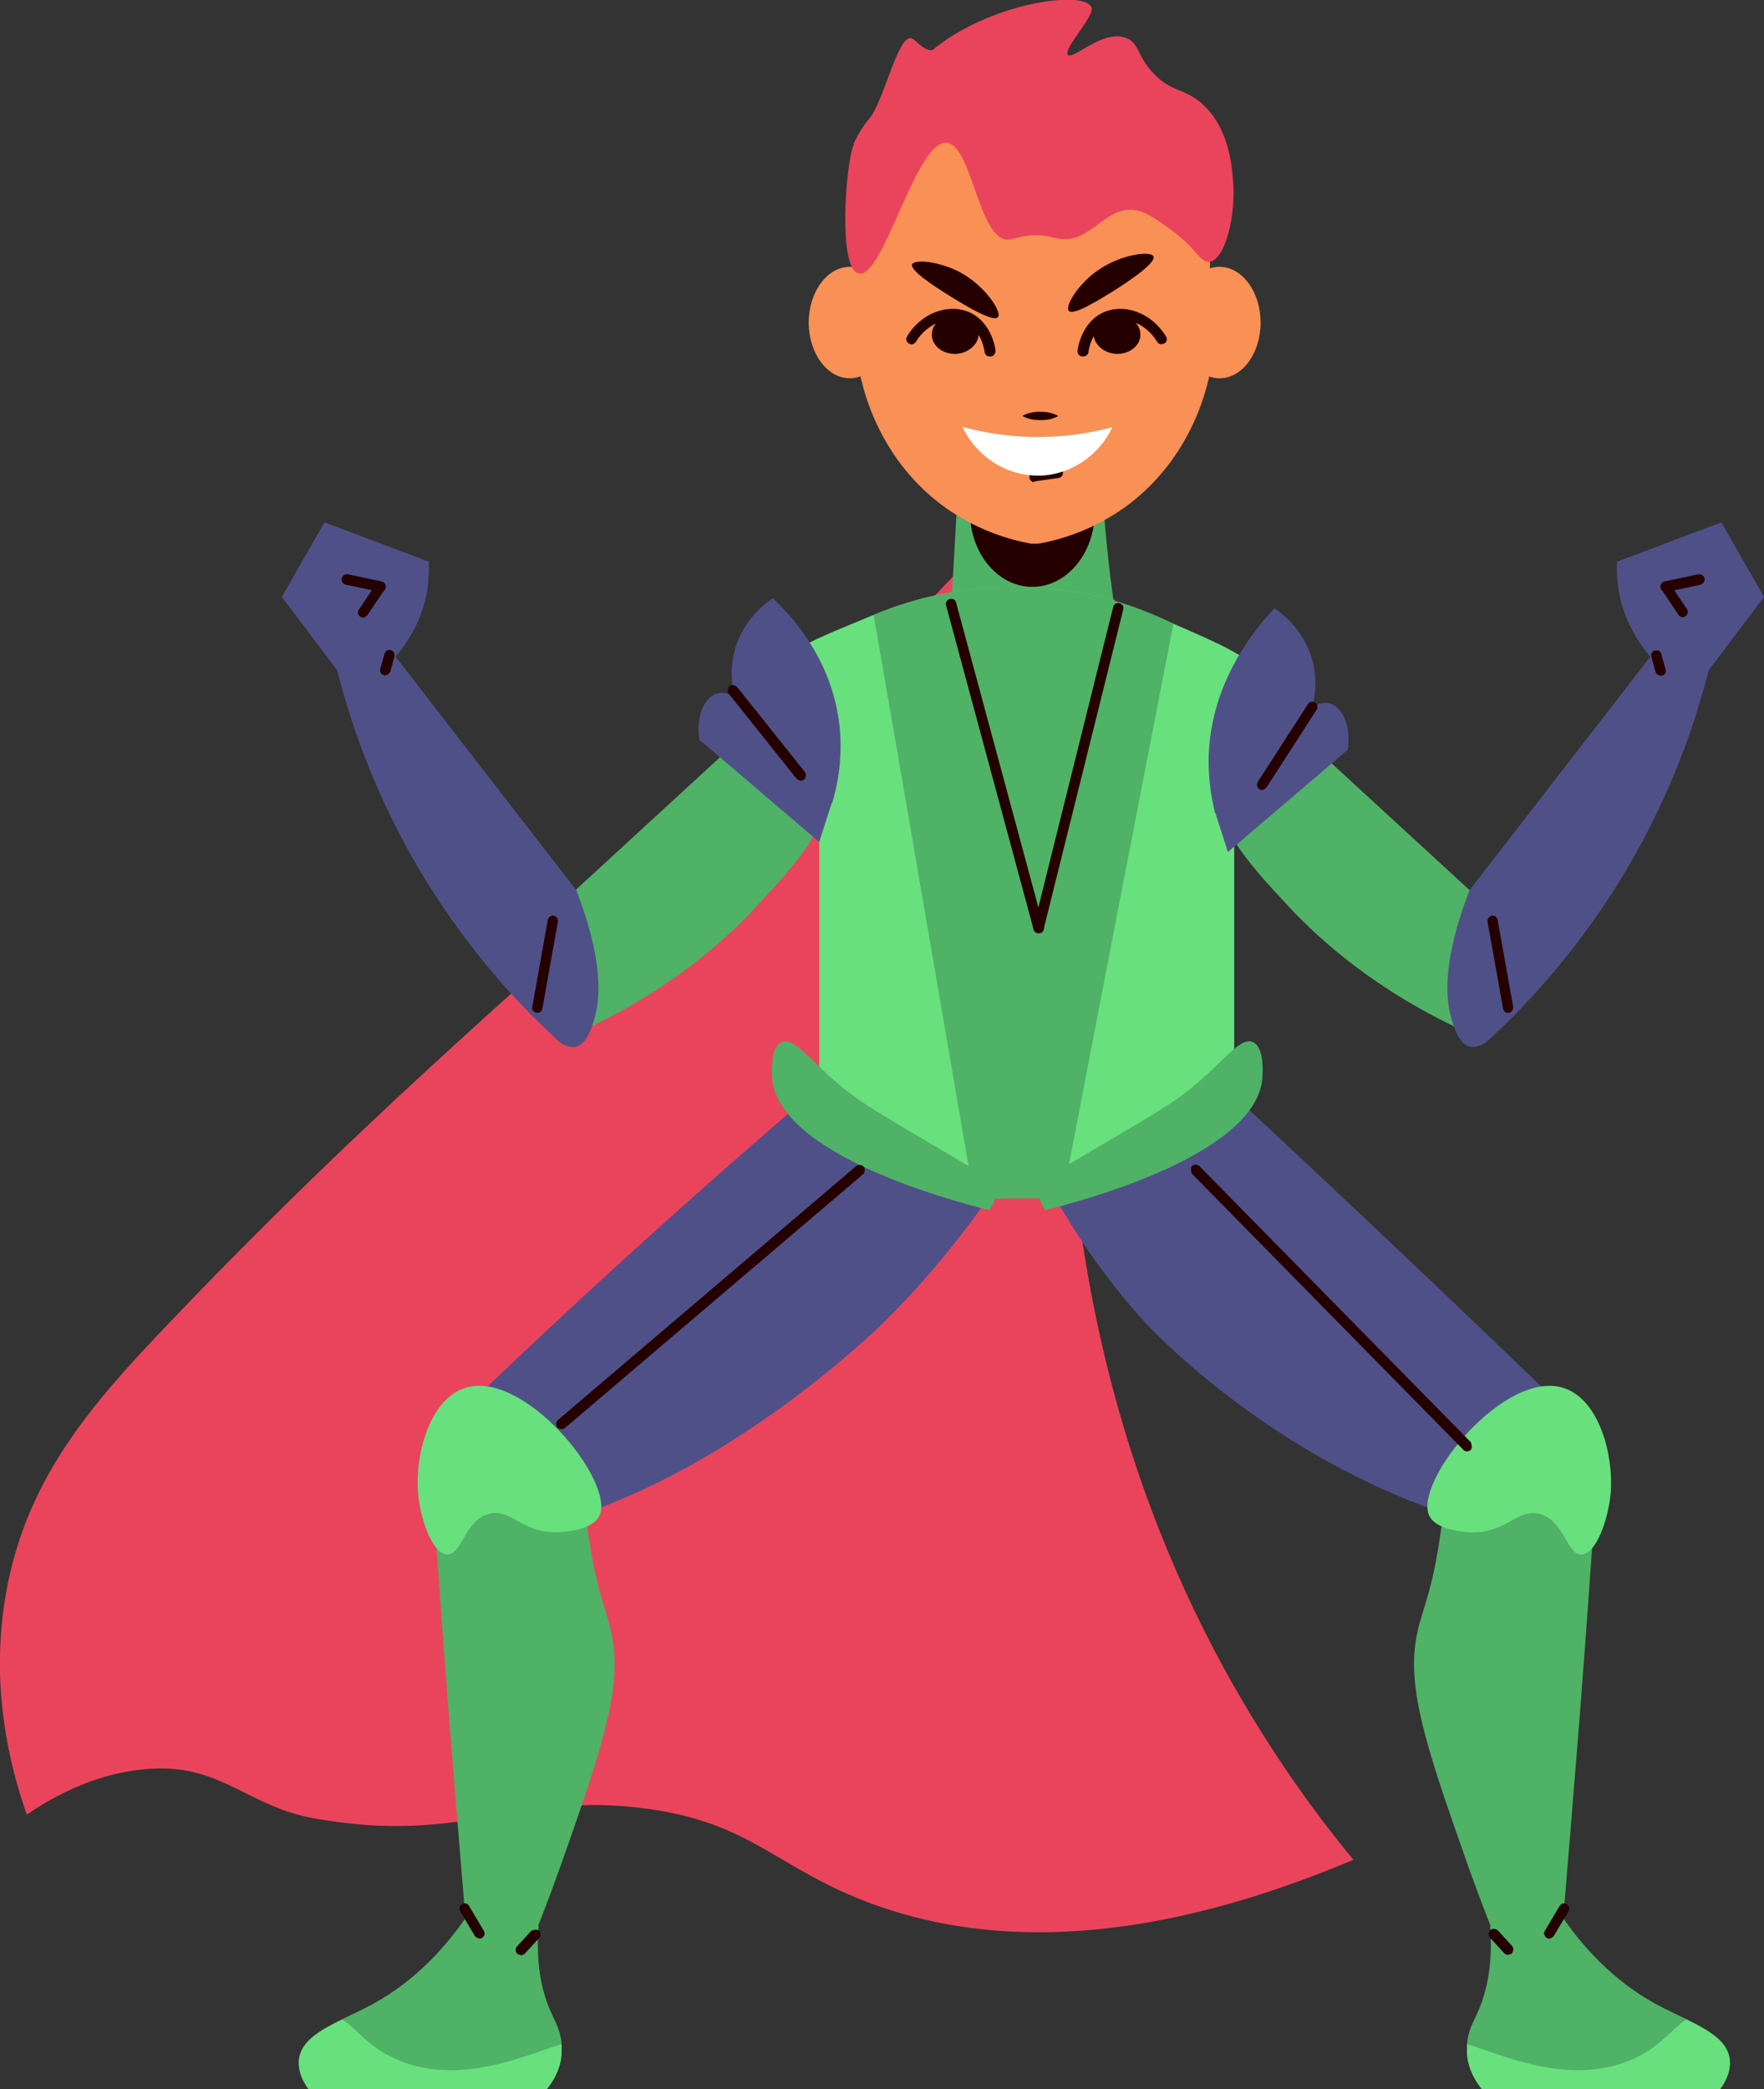 <?xml version="1.0" encoding="UTF-8"?><svg xmlns="http://www.w3.org/2000/svg" viewBox="0 0 42.12 49.87"><rect x="0" y="0" width="42.12" height="49.87" fill="#333333" stroke="none"/><defs><style>.e{fill:#fff;}.f{fill:#ea445c;}.g{fill:#4fb266;}.h{fill:#f99055;}.i{fill:#240100;}.j{fill:#68e07e;}.k{fill:#505088;}</style></defs><g id="a"/><g id="b"><g id="c"><g id="d"><path class="f" d="M32.31,44.4c-5.45,2.3-9.09,1.92-11.46,1.06-2.33-.85-2.86-1.95-5.47-2.29-3.07-.4-4.31,.88-7.87,.24-1.55-.27-2.2-1.25-3.8-1.19-1.32,.05-2.38,.63-3.07,1.1-.42-1.19-.89-3.11-.49-5.32,.49-2.73,2.06-4.51,3.93-6.46,5.12-5.37,9.38-8.85,13.34-12.52,2.39-2.22,4.24-4.1,5.33-5.25,1.29,.18,2.58,.36,3.87,.55-1.18,5.08-2.85,15.96,2.87,25.98,.87,1.52,1.82,2.88,2.82,4.09Z"/><g><g><g><path class="g" d="M12.01,22.86c.6,.6,1.19,1.2,1.79,1.79,2.13-.96,3.5-2.18,4.27-3.02,.95-1.02,1.87-1.99,1.73-3.27-.09-.83-.55-1.5-.87-1.88-2.31,2.12-4.62,4.25-6.93,6.37Z"/><path class="k" d="M9.44,15.68c.21-.24,.54-.69,.71-1.34,.09-.36,.1-.69,.09-.93-.83-.31-1.66-.63-2.49-.94-.34,.59-.68,1.18-1.02,1.78,.44,.58,.88,1.17,1.32,1.75,.36,1.41,1.04,3.4,2.42,5.49,.99,1.5,2.03,2.6,2.87,3.37,.09,.07,.24,.16,.4,.13,.29-.06,.41-.51,.47-.74,.27-1-.21-2.38-.45-3-1.44-1.86-2.88-3.72-4.32-5.58Z"/><path class="i" d="M9.2,16.13c-.1-.02-.14-.09-.12-.16l.1-.36c.02-.07,.09-.11,.15-.09,.07,.02,.1,.09,.09,.15l-.1,.36c-.02,.05-.07,.09-.12,.09Z"/><path class="i" d="M8.67,14.74s-.05,0-.07-.02c-.06-.04-.07-.12-.03-.17l.41-.61c.04-.06,.12-.07,.17-.03,.06,.04,.07,.12,.03,.17l-.41,.61s-.06,.06-.1,.06Z"/><path class="i" d="M9.08,14.13s-.82-.17-.82-.17c-.07-.01-.11-.08-.1-.15,.01-.07,.08-.11,.15-.1l.8,.17c.07,.01,.11,.08,.1,.15-.01,.06-.06,.1-.12,.1Z"/><path class="i" d="M12.83,24.18c-.09-.01-.14-.08-.12-.15l.37-2.07c.01-.07,.08-.11,.14-.1,.07,.01,.11,.08,.1,.15l-.37,2.07c-.01,.06-.06,.1-.12,.1Z"/></g><path class="g" d="M26.77,15.31c-1.37,.11-2.74,.23-4.13,.34,.02-.41,.05-.82,.07-1.23,.05-.73,.09-1.45,.13-2.17,0-.06,0-.11,.01-.16,.05-.8,.1-1.61,.15-2.41l1.41-.03,1.3-.03h.59c-.03,.77-.01,1.61,.05,2.49,.09,1.18,.22,2.25,.4,3.21Z"/><path class="j" d="M30.99,17.48c-.23,.16-.47,.36-.73,.6-.33,.31-.59,.62-.79,.89v9.53h-9.91v-9.53c-.08-.23-.3-.76-.83-1.17-.33-.25-.65-.37-.87-.43,.02-.24,.08-.6,.28-.98,.45-.84,1.33-1.13,2.72-1.71,1-.42,2.23-.71,3.65-.66,.77,.02,1.47,.14,2.11,.33,.47,.13,.78,.27,1.4,.54,1.15,.5,1.72,.75,2.16,1.22,.23,.24,.57,.67,.8,1.38Z"/><path class="i" d="M26.14,12.22c0,.99-.67,1.79-1.49,1.79s-1.49-.8-1.49-1.79,.67-1.79,1.49-1.79,1.49,.8,1.49,1.79Z"/><path class="h" d="M24.72,1.67c-.4,0-.74,.02-1.06,.06-1.79,.21-3.13,1.72-3.13,3.52v3.65c.09,.46,.47,2.01,1.91,3.12,.84,.64,1.69,.87,2.18,.96,.03,0,.06,0,.09,0,.03,0,.06,0,.09,0,.49-.09,1.34-.32,2.18-.96,1.44-1.11,1.82-2.66,1.91-3.12v-3.65c0-1.8-1.35-3.31-3.13-3.52-.32-.04-.67-.06-1.03-.06Z"/><g><path class="h" d="M21.27,7.7c0,.74-.44,1.33-.98,1.33s-.98-.6-.98-1.33,.44-1.33,.98-1.33,.98,.6,.98,1.33Z"/><path class="h" d="M30.1,7.7c0,.74-.44,1.33-.98,1.33s-.98-.6-.98-1.33,.44-1.33,.98-1.33,.98,.6,.98,1.33Z"/></g><path class="i" d="M24.41,9.93c.14-.08,.28-.1,.43-.1,.14,0,.28,.02,.43,.1-.14,.08-.28,.1-.43,.1-.14,0-.28-.02-.43-.1Z"/><g><path class="i" d="M23.37,7.96c0,.26-.25,.48-.56,.49-.31,0-.56-.2-.56-.46,0-.26,.25-.48,.56-.49,.31,0,.56,.2,.56,.46Z"/><path class="i" d="M23.63,8.51c-.06,0-.12-.05-.12-.11,0,0-.06-.51-.45-.7-.39-.19-.93,.02-1.19,.46-.04,.06-.11,.08-.17,.04-.06-.04-.08-.11-.04-.17,.33-.56,1-.81,1.52-.56,.51,.25,.59,.87,.59,.9,0,.07-.04,.13-.11,.14h-.01Z"/></g><path class="i" d="M26.11,7.96c0,.26,.25,.48,.56,.49,.31,0,.56-.2,.56-.46,0-.26-.25-.48-.56-.49-.31,0-.56,.2-.56,.46Z"/><path class="i" d="M25.85,8.51c-.08,0-.13-.07-.12-.14,0-.03,.08-.65,.59-.9,.52-.25,1.18,0,1.52,.56,.04,.06,.02,.14-.04,.17-.06,.03-.14,.02-.17-.04-.27-.45-.8-.65-1.19-.46-.39,.19-.45,.7-.45,.7,0,.06-.06,.11-.12,.11Z"/><path class="i" d="M24.54,11.07c-.2,0-.39-.02-.59-.05-.07-.01-.11-.08-.1-.15,.01-.07,.08-.11,.15-.1,.24,.05,.48,.06,.73,.04,.37-.02,.72-.12,1.06-.28,.06-.03,.14,0,.17,.06,.03,.06,0,.14-.06,.17-.36,.17-.75,.27-1.15,.3-.07,0-.14,0-.2,0Z"/><path class="i" d="M24.7,11.51c-.06,0-.11-.04-.12-.11-.01-.07,.04-.13,.1-.14l.56-.09c.07-.02,.13,.04,.14,.1,.01,.07-.04,.13-.1,.14l-.56,.08s-.01,0-.02,0Z"/><path class="i" d="M27.54,6.12c.09,.18-.89,.79-1.04,.88-.31,.19-.88,.54-.98,.42-.1-.11,.23-.65,.7-.97,.54-.38,1.26-.47,1.32-.33Z"/><path class="i" d="M23.83,7.57c-.13,.16-1.09-.47-1.24-.56-.3-.19-.87-.56-.81-.7,.06-.13,.68-.07,1.18,.21,.57,.32,.97,.93,.87,1.05Z"/><path class="g" d="M41.09,49.87h-5.71c-.15-.19-.33-.48-.35-.85,0-.08,0-.15,0-.22,.02-.32,.16-.55,.23-.71,.2-.43,.4-1.09,.32-2.11,.57-.07,1.16-.14,1.73-.21,.81,1.17,1.65,1.76,2.28,2.1,.23,.12,.47,.23,.69,.34,.5,.25,.94,.49,1.02,.91,.05,.29-.08,.56-.22,.75Z"/><path class="g" d="M33.86,38.9c-.32,1.3,.18,2.77,1.2,5.66,.31,.87,.59,1.57,.76,1.99h1.44c.16-1.84,.31-3.7,.46-5.58,.14-1.81,.27-3.61,.39-5.39,.06-.08,.12-.2,.15-.34,.1-.49-.78-1.61-.95-1.64-.54-.1-.95,.72-2.36,1.33-.09,.04-.16,.07-.2,.08-.06,.21-.11,.43-.16,.63-.17,.66-.21,1.12-.27,1.44-.15,.9-.35,1.36-.46,1.81Z"/><path class="k" d="M34.69,36.19c.17,.05,.33,.11,.49,.15,.36-.38,.71-.76,1.07-1.14,.43-.46,.87-.92,1.3-1.38-.18-.17-.36-.34-.53-.51-2.53-2.44-5.07-4.84-7.62-7.21-.67,.26-1.44,.6-2.26,1.06-.78,.44-1.45,.9-2,1.33,.77,1.39,1.59,2.41,2.21,3.09,0,0,2.9,3.19,7.35,4.62Z"/><path class="j" d="M34.13,36.19c-.4-.81,1.84-3.57,3.25-3.04,.81,.3,1.15,1.58,1.08,2.49-.06,.65-.35,1.45-.69,1.47-.36,.02-.42-.82-1.01-.97-.52-.13-.78,.44-1.58,.44-.29,0-.89-.07-1.05-.39Z"/><path class="i" d="M36.01,46.67s-.07-.01-.09-.04l-.34-.37c-.05-.05-.04-.13,0-.18,.05-.05,.13-.04,.18,0l.34,.37c.05,.05,.04,.13,0,.18-.02,.02-.05,.03-.08,.03Z"/><path class="i" d="M36.99,46.28s-.04,0-.06-.02c-.06-.04-.08-.11-.04-.17l.35-.59c.04-.06,.11-.08,.17-.04,.06,.04,.08,.11,.04,.17l-.35,.59s-.06,.06-.11,.06Z"/><path class="j" d="M41.09,49.87h-5.71c-.15-.19-.33-.48-.35-.85,0-.08,0-.15,0-.22,.89,.27,2.37,.97,3.83,.41,.77-.3,1.03-.76,1.41-1,.5,.25,.94,.49,1.02,.91,.05,.29-.08,.56-.22,.75Z"/><path class="g" d="M7.35,49.87h5.71c.15-.19,.33-.48,.35-.85,0-.08,0-.15,0-.22-.02-.32-.16-.55-.23-.71-.2-.43-.4-1.09-.32-2.11-.57-.07-1.16-.14-1.73-.21-.81,1.17-1.65,1.76-2.28,2.1-.23,.12-.47,.23-.69,.34-.5,.25-.94,.49-1.02,.91-.05,.29,.08,.56,.22,.75Z"/><path class="g" d="M14.58,38.9c.32,1.3-.18,2.77-1.2,5.66-.31,.87-.59,1.57-.76,1.99h-1.44c-.16-1.84-.31-3.7-.46-5.58-.14-1.81-.27-3.61-.39-5.39-.06-.08-.12-.2-.15-.34-.1-.49,.78-1.61,.95-1.64,.54-.1,.95,.72,2.36,1.33,.09,.04,.16,.07,.2,.08,.06,.21,.11,.43,.16,.63,.17,.66,.21,1.12,.27,1.44,.15,.9,.35,1.36,.46,1.81Z"/><path class="k" d="M13.75,36.19c-.17,.05-.33,.11-.49,.15-.36-.38-.71-.76-1.07-1.14-.43-.46-.87-.92-1.3-1.38,.18-.17,.35-.34,.53-.51,2.68-2.57,5.39-5.01,8.12-7.34,.54,.39,1.13,.79,1.76,1.19,.82,.51,1.62,.95,2.37,1.33-.94,1.37-1.87,2.39-2.58,3.09,0,0-3.35,3.33-7.35,4.62Z"/><path class="j" d="M14.31,36.19c.4-.81-1.84-3.57-3.25-3.04-.81,.3-1.15,1.58-1.08,2.49,.06,.65,.35,1.45,.69,1.47,.36,.02,.42-.82,1.01-.97,.52-.13,.78,.44,1.58,.44,.29,0,.89-.07,1.05-.39Z"/><path class="i" d="M12.43,46.67s-.06-.01-.08-.03c-.05-.05-.05-.13,0-.18l.34-.37s.13-.05,.18,0c.05,.05,.05,.13,0,.18l-.34,.37s-.06,.04-.09,.04Z"/><path class="i" d="M11.45,46.28s-.08-.02-.11-.06l-.35-.59c-.04-.06-.02-.14,.04-.17,.06-.04,.14-.02,.17,.04l.35,.59c.04,.06,.02,.14-.04,.17-.02,.01-.04,.02-.06,.02Z"/><path class="j" d="M7.35,49.87h5.71c.15-.19,.33-.48,.35-.85,0-.08,0-.15,0-.22-.89,.27-2.37,.97-3.83,.41-.77-.3-1.03-.76-1.41-1-.5,.25-.94,.49-1.02,.91-.05,.29,.08,.56,.22,.75Z"/><path class="g" d="M23.57,28.13c-.51-.38-2.42-1.41-3.14-1.93-1-.72-1.43-1.48-1.77-1.32-.3,.14-.22,.86-.22,.9,.22,1.82,4.35,2.9,5.18,3.11,.08-.11,.19-.31,.13-.5-.04-.14-.14-.22-.19-.25Z"/><path class="g" d="M25.01,28.13c.51-.38,2.42-1.41,3.14-1.93,1-.72,1.43-1.48,1.77-1.32,.3,.14,.22,.86,.22,.9-.22,1.82-4.35,2.9-5.18,3.11-.08-.11-.19-.31-.13-.5,.04-.14,.14-.22,.19-.25Z"/><path class="g" d="M28.02,14.88c-.88,4.54-1.76,9.07-2.63,13.62,0,.04,0,.07-.02,.11-.7,0-1.41,0-2.11,.02,0-.04,0-.09-.02-.13-.79-4.6-1.58-9.22-2.38-13.82,1-.42,2.23-.71,3.65-.66,1.38,.04,2.55,.4,3.51,.87Z"/><g><path class="g" d="M36.83,22.86c-.6,.6-1.19,1.2-1.79,1.79-2.13-.96-3.5-2.18-4.28-3.02-.95-1.02-1.87-1.99-1.73-3.27,.09-.83,.55-1.5,.87-1.88,2.31,2.12,4.62,4.25,6.93,6.37Z"/><path class="k" d="M39.41,15.68c-.21-.24-.54-.69-.71-1.34-.09-.36-.1-.69-.09-.93,.83-.31,1.66-.63,2.49-.94,.34,.59,.68,1.18,1.02,1.78-.44,.58-.88,1.17-1.32,1.75-.36,1.41-1.04,3.4-2.42,5.49-.99,1.5-2.03,2.6-2.87,3.37-.09,.07-.24,.16-.4,.13-.29-.06-.41-.51-.47-.74-.27-1,.21-2.38,.45-3,1.44-1.86,2.88-3.72,4.32-5.58Z"/><path class="i" d="M39.65,16.13c-.05,0-.1-.04-.12-.09l-.1-.36c-.02-.07,.02-.14,.09-.15,.07-.02,.14,.02,.15,.09l.1,.36c.02,.07-.02,.14-.09,.15-.01,0-.02,0-.03,0Z"/><path class="i" d="M40.18,14.74s-.08-.02-.1-.06l-.41-.61c-.04-.06-.02-.13,.03-.17,.06-.04,.13-.02,.17,.03l.41,.61c.04,.06,.02,.13-.03,.17-.02,.01-.05,.02-.07,.02Z"/><path class="i" d="M39.77,14.13c-.06,0-.11-.04-.12-.1-.01-.07,.03-.13,.1-.15l.8-.17c.07-.01,.13,.03,.15,.1,.01,.07-.03,.13-.1,.15l-.8,.17s-.02,0-.03,0Z"/><path class="i" d="M36.01,24.18c-.06,0-.11-.04-.12-.1l-.37-2.07c-.01-.07,.03-.13,.1-.15,.06-.01,.13,.03,.14,.1l.37,2.07c.01,.07-.03,.13-.1,.15h-.02Z"/></g><path class="k" d="M19.86,19.17l-.3,.93c-.95-.81-1.9-1.62-2.86-2.44-.09-.59,.14-1.04,.44-1.11,.05-.01,.2-.04,.41,.09-.06-.21-.12-.55-.04-.97,.16-.83,.78-1.28,.94-1.39,.34,.32,1.43,1.39,1.6,3.09,.07,.75-.05,1.38-.18,1.8Z"/><path class="k" d="M29.02,19.41l.3,.93c.95-.81,1.9-1.62,2.86-2.44,.09-.59-.14-1.04-.44-1.11-.05-.01-.2-.04-.41,.09,.06-.21,.12-.55,.04-.97-.16-.83-.78-1.28-.94-1.39-.42,.45-1.52,1.72-1.57,3.55-.01,.51,.06,.96,.15,1.33Z"/><path class="i" d="M19.12,18.64s-.07-.02-.1-.05l-1.62-2.03c-.04-.05-.03-.13,.02-.18,.05-.04,.13-.03,.18,.02l1.62,2.03c.04,.05,.03,.13-.02,.18-.02,.02-.05,.03-.08,.03Z"/><path class="i" d="M30.14,18.86s-.05,0-.07-.02c-.06-.04-.07-.12-.04-.17l1.2-1.86c.04-.06,.12-.07,.17-.04,.06,.04,.07,.12,.04,.17l-1.2,1.86s-.06,.06-.1,.06Z"/><path class="i" d="M24.8,22.28c-.06,0-.11-.04-.12-.09l-2.09-7.74c-.02-.07,.02-.13,.09-.15,.07-.02,.14,.02,.15,.09l2.09,7.74c.02,.07-.02,.13-.09,.15-.01,0-.02,0-.03,0Z"/><path class="i" d="M24.8,22.28c-.1-.02-.14-.09-.12-.16l1.9-7.63c.02-.07,.08-.11,.15-.09,.07,.02,.11,.08,.09,.15l-1.9,7.63c-.01,.06-.06,.09-.12,.09Z"/><path class="i" d="M13.41,34.12s-.07-.01-.1-.04c-.04-.05-.04-.13,.01-.18l7.12-6.06c.05-.04,.13-.04,.18,.01,.04,.05,.04,.13-.01,.18l-7.12,6.06s-.05,.03-.08,.03Z"/><path class="i" d="M35.03,34.65s-.07-.01-.09-.04l-6.48-6.59s-.05-.13,0-.18c.05-.05,.13-.05,.18,0l6.48,6.59s.05,.13,0,.18c-.02,.02-.06,.04-.09,.04Z"/><path class="e" d="M26.56,10.2c-.31,.65-.93,1.09-1.63,1.15-.81,.06-1.59-.4-1.95-1.16,.48,.13,1.15,.26,1.95,.24,.65-.01,1.21-.12,1.63-.23Z"/></g><path class="f" d="M20.39,3.44c-.19,.38-.4,3,.12,3.09,.6,.1,1.37-3.23,2.11-3.12,.59,.09,.75,2.3,1.44,2.31,.17,0,.36-.13,.79-.1,.23,.02,.31,.06,.45,.08,.72,.11,1.07-.74,1.74-.69,.28,.02,.5,.17,.94,.49,.61,.45,.68,.78,.9,.75,.37-.05,.64-1.09,.56-1.97-.03-.36-.11-1.28-.78-1.84-.41-.34-.69-.24-1.12-.69-.4-.43-.34-.72-.64-.84-.55-.23-1.28,.53-1.4,.4-.13-.14,.66-.94,.56-1.14-.21-.43-2.49-.07-3.8,1.03-.26,0-.39-.28-.52-.29-.31-.02-.64,1.5-.98,1.92-.02,.03-.15,.14-.38,.6Z"/></g></g></g></g></svg>